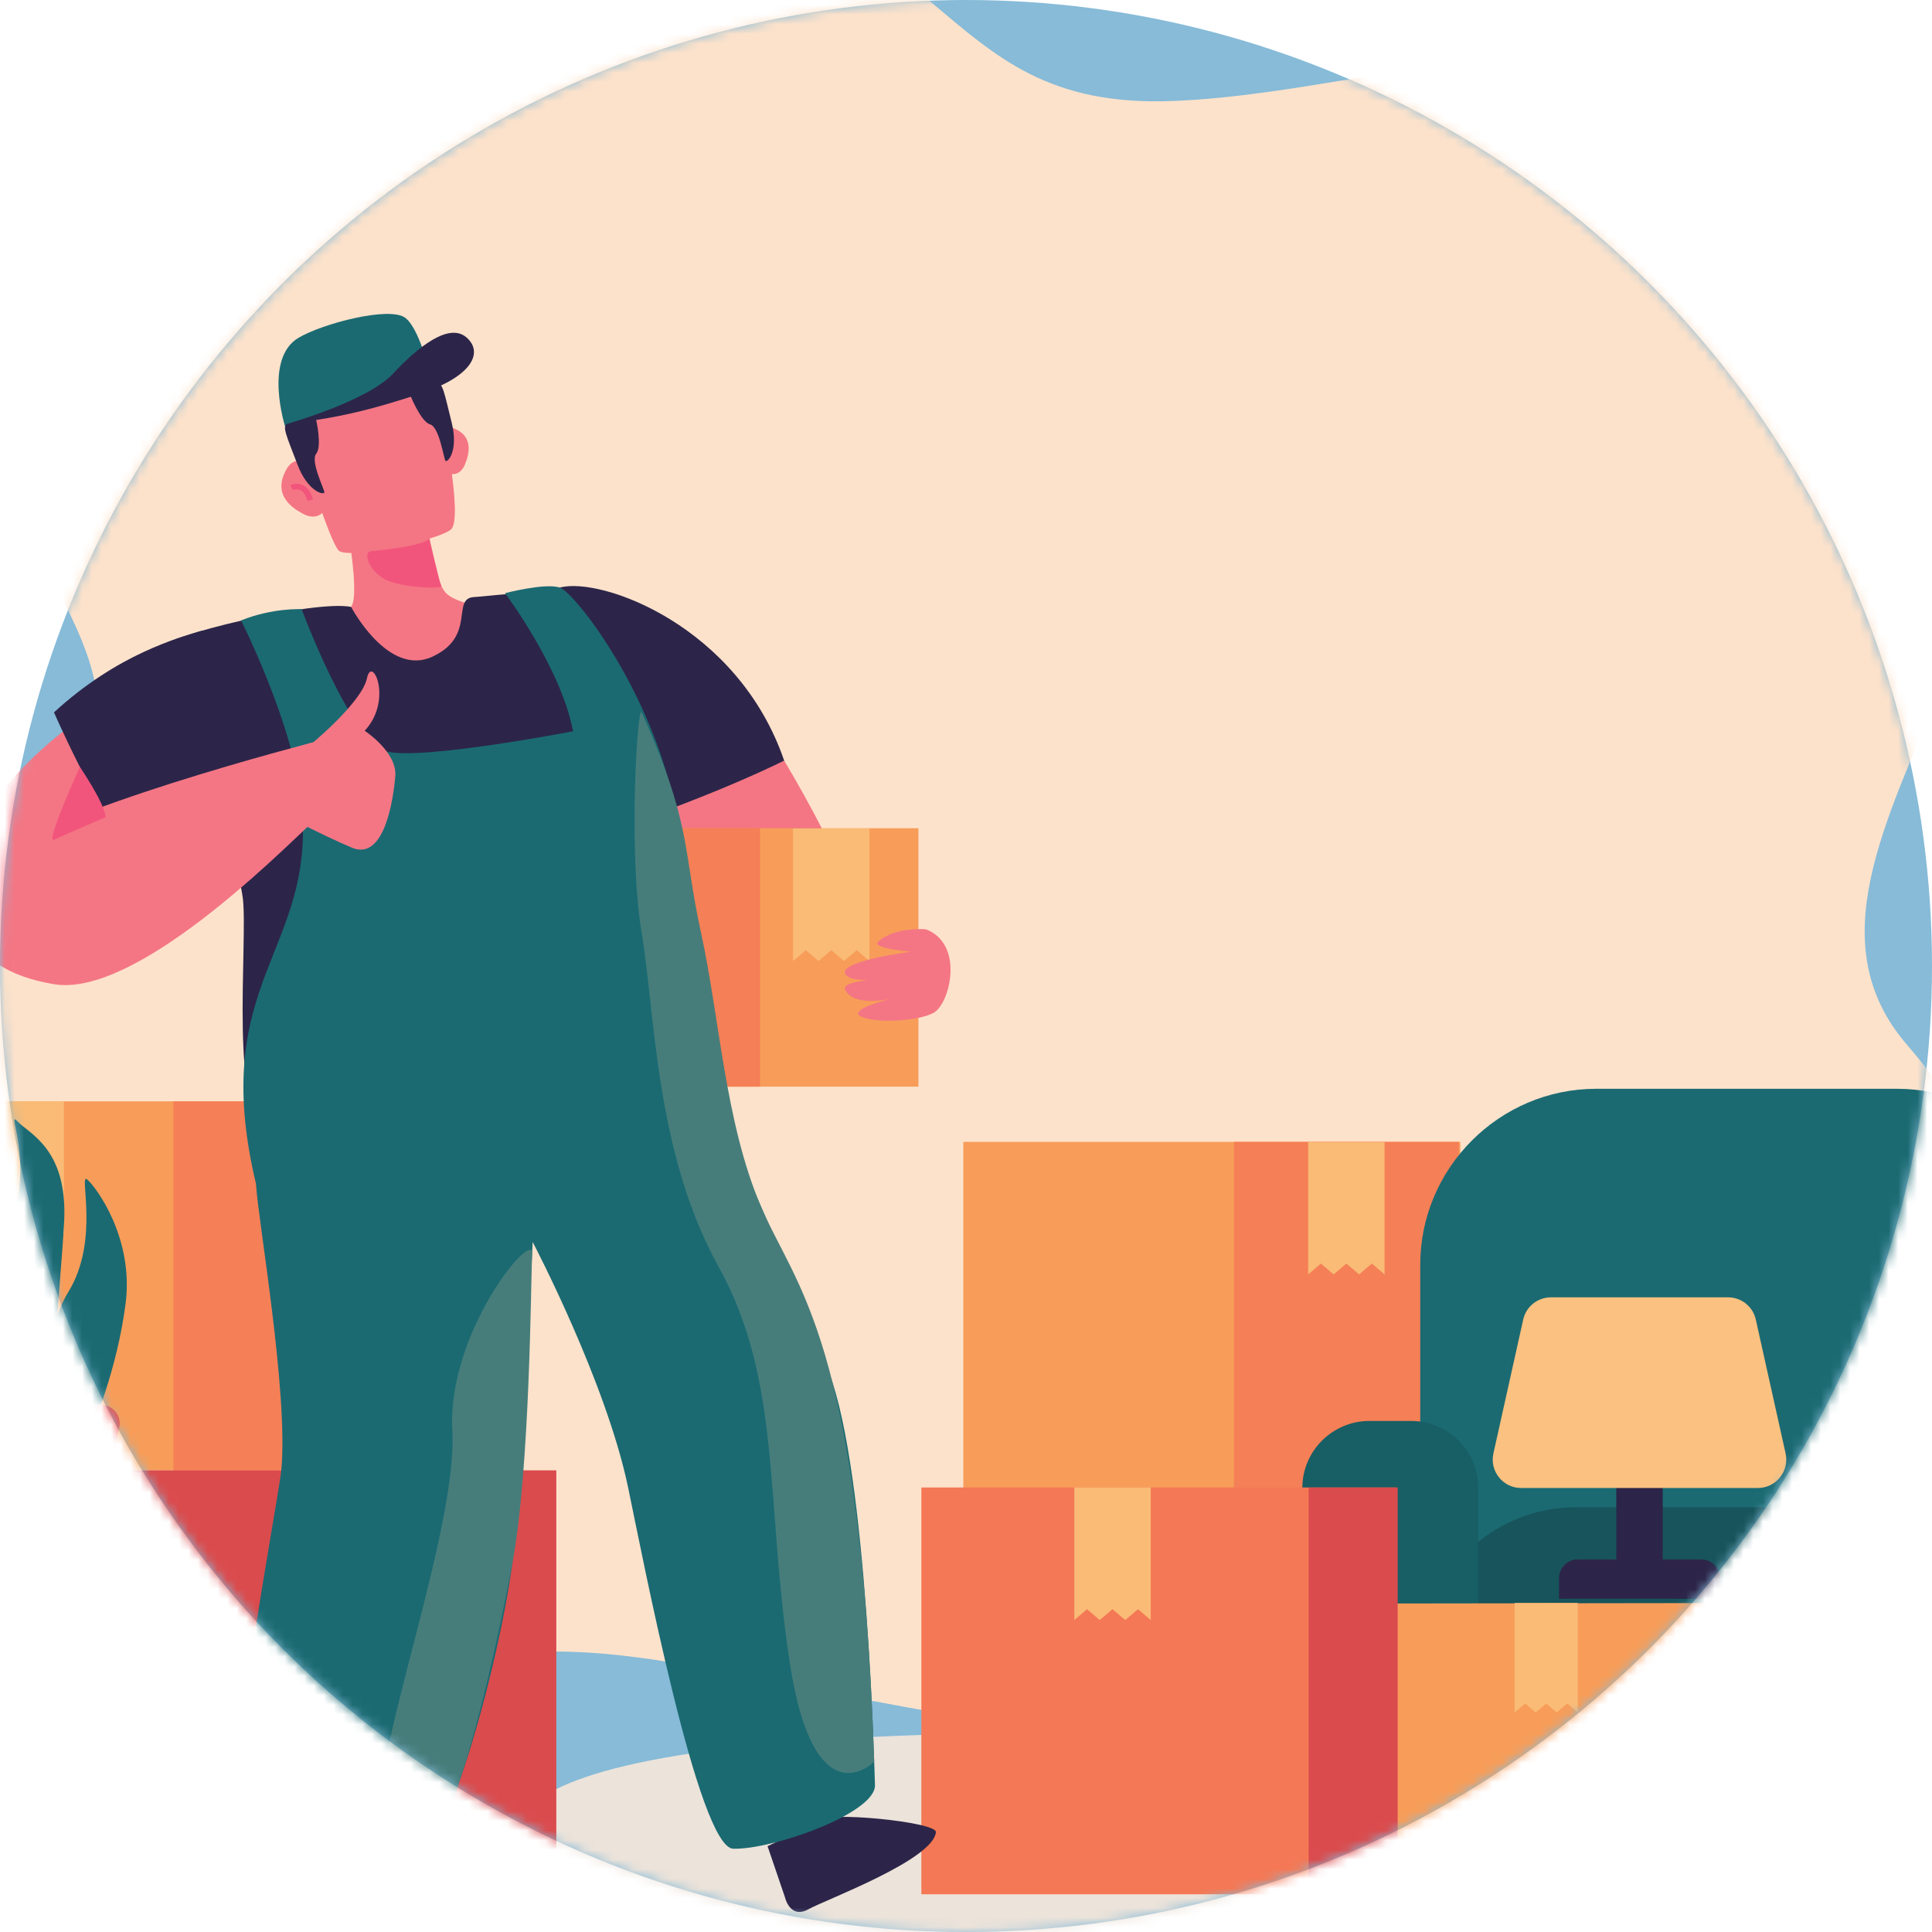 <svg width="200" height="200" viewBox="0 0 200 200" fill="none" xmlns="http://www.w3.org/2000/svg">
    <circle cx="100" cy="100" r="100" fill="#87BBD8" />
    <mask id="mask0_862_1263" style="mask-type:alpha" maskUnits="userSpaceOnUse" x="0" y="0"
        width="200" height="200">
        <circle cx="100" cy="100" r="100" fill="#D9D9D9" />
    </mask>
    <g mask="url(#mask0_862_1263)">
        <path
            d="M59.337 215.691C29.926 215.691 22.2 202.554 21.926 201.459C21.909 201.391 21.75 201.36 21.464 201.36C20.21 201.36 16.515 201.944 11.581 202.528C6.645 203.112 0.472 203.695 -5.741 203.695C-16.36 203.695 -27.091 201.989 -31.927 195.662C-33.75 193.278 -1.055 192.812 24.777 192.812C41.34 192.812 55.086 193.003 55.086 193.003C55.086 193.003 38.795 179.367 110.611 179.367C133.57 179.367 165.548 180.762 209.924 184.442C231.457 186.228 238.423 189.178 226.813 198.418C220.272 203.624 201.406 205.112 180.395 205.111C166.365 205.111 151.375 204.447 138.47 203.783C125.565 203.119 114.739 202.456 109.03 202.456C106.922 202.456 105.512 202.546 104.951 202.76C99.076 205.005 100.364 213.45 65.689 215.499C63.465 215.63 61.353 215.691 59.337 215.691Z"
            fill="#ECE3DA" />
        <path
            d="M11.241 5.275C11.241 5.275 25.332 -19.068 62.56 -14.407C99.788 -9.746 95.692 11.49 121.466 10.454C147.24 9.418 175.301 -5.602 198.196 23.897C224.754 58.118 179.37 87.225 197.395 108.137C229.691 145.606 197.395 189.771 125.269 181.388C65.454 174.436 64.918 164.682 30.198 176.496C-4.522 188.309 -36.092 144.683 -23.479 110.526C-10.867 76.369 21.19 89.392 6.17 61.5C-8.85 33.608 11.241 5.275 11.241 5.275Z"
            fill="#FDE2CB" />
        <path d="M-11.868 114.008V152.209H36.083V114.008H-11.868Z" fill="#F79D59" />
        <path d="M17.959 114.008V152.209H39.339V114.008H17.959Z" fill="#F57F56" />
        <path d="M6.616 126.608H-1.296V114.007H6.616V126.608Z" fill="#F9BB76" />
        <path
            d="M-1.296 126.609V127.73L0.023 126.609L-1.296 125.487V126.609ZM0.023 126.609L1.341 127.73L2.66 126.609L1.341 125.487L0.023 126.609ZM2.66 126.609L3.979 127.73L5.297 126.609L3.979 125.487L2.66 126.609ZM5.297 126.609L6.616 127.73V125.487L5.297 126.609Z"
            fill="#F9BB76" />
        <path
            d="M-2.075 153.117C-2.075 153.117 -5.185 148.103 -5.885 142.908C-6.586 137.714 -9.087 128.188 -10.692 126.059C-12.297 123.93 -1.011 129.297 -0.759 139.5C-0.599 145.922 3.807 149.116 2.098 151.838C0.39 154.56 -2.075 153.117 -2.075 153.117Z"
            fill="#1B6A72" />
        <path
            d="M-0.179 146.877C-0.179 146.877 -3.354 137.102 0.98 126.824C3.642 120.509 0.575 114.752 1.786 116.061C2.997 117.372 7.066 118.915 6.634 126.582C6.202 134.248 5.157 141.536 5.89 145.064C6.623 148.59 7.53 150.405 4.709 150.405C1.887 150.405 -0.179 146.877 -0.179 146.877Z"
            fill="#1B6A72" />
        <path
            d="M5.1 148.8C5.04 148.378 3.753 139.146 7.074 133.744C10.396 128.343 8.09 121.301 9.029 122.101C9.969 122.901 13.882 128.193 12.999 134.972C12.117 141.751 9.713 147.49 8.944 149.203C8.175 150.916 5.39 150.811 5.1 148.8Z"
            fill="#1B6A72" />
        <path
            d="M10.458 145.43H-5.648C-6.883 145.43 -7.801 146.574 -7.532 147.78L-5.505 156.887C-5.309 157.77 -4.525 158.398 -3.621 158.398H8.431C9.335 158.398 10.119 157.77 10.315 156.887L12.342 147.78C12.61 146.574 11.693 145.43 10.458 145.43Z"
            fill="#F04C47" />
        <path d="M4.608 152.209V194.321H57.588V152.209H4.608Z" fill="#DA4B4D" />
        <path d="M99.723 118.206V155.154H151.171V118.206H99.723Z" fill="#F79D59" />
        <path d="M127.737 118.206V155.154H151.015V118.206H127.737Z" fill="#F57F56" />
        <path
            d="M135.42 118.206V131.928L136.738 130.807L138.057 131.928L139.376 130.807L140.695 131.928L142.013 130.807L143.332 131.928V118.206H135.42ZM5.788 167.292H-1.738V155.305H5.788V167.292Z"
            fill="#F9BB76" />
        <path
            d="M-1.738 167.292V168.358L-0.484 167.292L-1.738 166.225V167.292ZM-0.484 167.292L0.771 168.358L2.025 167.292L0.771 166.225L-0.484 167.292ZM2.025 167.292L3.28 168.358L4.534 167.292L3.28 166.225L2.025 167.292ZM4.534 167.292L5.788 168.358V166.225L4.534 167.292Z"
            fill="#F9BB76" />
        <path
            d="M196.393 112.711H165.239C155.22 112.711 147.023 120.908 147.023 130.927V167.321C147.023 177.34 155.22 185.537 165.239 185.537H196.393C206.412 185.537 214.609 177.34 214.609 167.321V130.927C214.609 120.908 206.412 112.711 196.393 112.711Z"
            fill="#1B6A72" />
        <path
            d="M198.513 156.034H163.119C154.266 156.034 147.023 163.278 147.023 172.131V188.759C147.023 192.576 150.146 195.699 153.963 195.699H207.102C211.248 195.699 214.609 192.338 214.609 188.192V172.131C214.609 163.278 207.366 156.034 198.513 156.034Z"
            fill="#17545B" />
        <path
            d="M146.103 147.098H141.743C137.935 147.098 134.819 150.214 134.819 154.022V189.107C134.819 192.916 137.935 196.032 141.743 196.032H146.103C149.912 196.032 153.028 192.916 153.028 189.107V154.022C153.028 150.214 149.912 147.098 146.103 147.098ZM219.889 147.098H215.529C211.721 147.098 208.605 150.214 208.605 154.022V189.107C208.605 192.916 211.721 196.032 215.529 196.032H219.889C223.697 196.032 226.813 192.916 226.813 189.107V154.022C226.813 150.214 223.697 147.098 219.889 147.098Z"
            fill="#185E65" />
        <path d="M144.473 165.992L144.572 196.096L187.094 196.039L186.994 165.935L144.473 165.992Z"
            fill="#F79D59" />
        <path d="M177.947 165.947L178.047 196.05L189.847 196.035L189.747 165.931L177.947 165.947Z"
            fill="#F57F56" />
        <path
            d="M156.797 165.935V177.272L157.887 176.346L158.976 177.272L160.066 176.346L161.155 177.272L162.245 176.346L163.334 177.272V165.935H156.797Z"
            fill="#F9BB76" />
        <path d="M95.378 153.984V196.096H144.571V153.984H95.378Z" fill="#F47855" />
        <path d="M135.468 153.984V196.096H144.687V153.984H135.468Z" fill="#DA4B4D" />
        <path
            d="M111.211 153.984V167.706L112.529 166.585L113.848 167.706L115.167 166.585L116.486 167.706L117.804 166.585L119.123 167.706V153.984H111.211Z"
            fill="#F9BB76" />
        <path
            d="M163.335 161.428H176.107C177.175 161.428 178.048 162.301 178.048 163.368V165.508H161.394V163.368C161.394 162.301 162.267 161.428 163.335 161.428Z"
            fill="#2C2549" />
        <path
            d="M169.838 148.972H169.604C168.346 148.972 167.317 150.001 167.317 151.259V161.181C167.317 162.439 168.346 163.468 169.604 163.468H169.838C171.096 163.468 172.125 162.439 172.125 161.181V151.259C172.125 150.001 171.096 148.972 169.838 148.972Z"
            fill="#2C2549" />
        <path
            d="M157.465 154.037H181.977C183.857 154.037 185.253 152.296 184.845 150.461L181.76 136.6C181.461 135.256 180.269 134.3 178.892 134.3H160.549C159.173 134.3 157.981 135.256 157.682 136.6L154.597 150.461C154.189 152.296 155.585 154.037 157.465 154.037Z"
            fill="#FBC180" />
        <path
            d="M78.094 73.744C78.094 73.744 88.33 89.446 88.496 95.13C88.664 100.814 78.501 107.248 73.967 104.345C69.433 101.442 64.843 88.572 63.824 83.173C62.806 77.774 72.631 64.591 78.094 73.744Z"
            fill="#F47684" />
        <path d="M63.824 85.739V112.491H95.075V85.739H63.824Z" fill="#F79D59" />
        <path d="M62.102 85.739V112.491H78.683V85.739H62.102Z" fill="#F57F56" />
        <path
            d="M45.627 42.432C45.627 42.432 48.022 53.673 46.683 54.812C45.344 55.95 35.966 57.96 35.053 56.985C34.14 56.01 31.518 47.764 31.229 46.112C30.94 44.462 45.627 42.432 45.627 42.432Z"
            fill="#F47684" />
        <path
            d="M44.056 52.303C44.056 52.303 44.584 59.318 46.029 61.231C47.473 63.144 54.63 63.127 55.108 64.083C55.587 65.04 50.957 77.223 46.171 77.727C36.301 78.768 25.927 67.725 26.526 66.626C27.126 65.528 35.261 64.26 36.345 62.825C37.429 61.39 35.438 51.665 35.438 51.665L44.056 52.303Z"
            fill="#F47684" />
        <path
            d="M30.797 38.462C30.797 38.462 36.483 34.39 42.725 38.294C48.966 42.199 48.045 55.483 40.453 56.285C33.874 56.981 27.381 45.881 30.797 38.462Z"
            fill="#F47684" />
        <path
            d="M33.191 50.069C33.191 50.069 30.856 45.459 29.366 49.181C28.534 51.258 30.048 52.496 31.37 53.191C33.765 54.452 34.726 51.223 33.191 50.069ZM45.329 47.121C45.329 47.121 44.36 43.001 47.284 44.481C48.916 45.308 48.614 46.899 48.145 48.051C47.295 50.139 44.969 48.672 45.329 47.121Z"
            fill="#F47684" />
        <path
            d="M31.836 51.855C31.666 51.258 31.407 50.88 31.069 50.73C30.689 50.562 30.313 50.738 30.309 50.74L30.05 50.215C30.075 50.202 30.672 49.914 31.306 50.195C31.811 50.418 32.178 50.922 32.399 51.693L31.836 51.855Z"
            fill="#F2557C" />
        <path
            d="M29.515 44.153C29.515 44.153 27.278 37.129 30.896 34.972C33.354 33.508 40.374 31.647 41.981 32.922C43.588 34.197 44.777 39.557 44.765 40.203C44.752 40.848 29.515 44.153 29.515 44.153Z"
            fill="#1B6A72" />
        <path
            d="M32.732 43.474C32.732 43.474 33.355 46.219 32.732 46.976C32.11 47.734 33.578 50.643 33.578 50.963C33.578 51.284 31.874 50.953 30.785 48.065C29.696 45.178 29.068 43.969 29.855 43.84C30.643 43.711 32.408 43.049 32.732 43.474ZM42.534 41.061C42.534 41.061 43.589 43.671 44.531 43.938C45.474 44.206 45.928 47.432 46.111 47.695C46.294 47.959 47.505 46.714 46.752 43.721C45.999 40.729 45.826 39.378 45.105 39.721C44.385 40.064 42.558 40.527 42.534 41.061Z"
            fill="#2C2549" />
        <path
            d="M29.855 43.84C29.855 43.84 38.051 41.512 40.681 38.686C43.311 35.859 46.488 33.387 48.275 34.917C50.061 36.447 48.941 38.917 43.688 40.686C38.434 42.455 34.554 43.355 29.855 43.84Z"
            fill="#2C2549" />
        <path
            d="M38.284 57.072C38.284 57.072 43.666 56.612 44.459 55.77C44.459 55.77 45.495 60.29 45.682 60.642C45.869 60.993 42.012 60.857 40.204 60.135C38.396 59.414 37.554 57.41 38.284 57.072Z"
            fill="#F2557C" />
        <path
            d="M36.345 62.825C36.345 62.825 40.166 70.109 44.765 67.979C49.364 65.849 46.657 61.927 49.091 61.804C51.524 61.68 57.93 60.41 62.9 63.276C67.871 66.141 70.624 82.365 70.342 94.061C70.275 96.856 70.951 115.557 68.821 116.385C66.691 117.212 32.652 116.113 28.106 116.467C23.559 116.821 25.72 97.325 25.127 92.899C24.183 85.861 15.076 68.768 16.023 67.284C16.969 65.799 32.526 62.077 36.345 62.825ZM36.742 195.377C36.742 195.377 49.266 202.151 46.401 202.56C43.538 202.969 32.963 202.637 31.001 202.56C29.216 202.489 29.216 201.742 29.216 201.742L29.864 194.857L36.742 195.377ZM84.901 188.517C85.004 187.435 96.988 188.581 96.884 189.664C96.609 192.544 85.42 196.676 83.707 197.636C81.765 198.724 81.253 196.385 81.253 196.385L79.457 191.117L84.901 188.517Z"
            fill="#2C2549" />
        <path
            d="M20.046 67.284C20.046 67.284 -10.238 81.256 -2.567 97.123C-2.567 97.123 2.802 100.421 8.111 98.328C13.419 96.234 26.457 87.102 27.985 83.621C29.513 80.141 20.046 67.284 20.046 67.284Z"
            fill="#F47684" />
        <path
            d="M81.176 78.734C81.176 78.734 74.972 81.917 63.824 85.739C61.289 86.608 55.661 61.463 57.955 60.828C62.154 59.664 76.376 64.731 81.176 78.734ZM5.589 73.744C5.589 73.744 13.705 92.399 17.457 90.923C21.209 89.447 30.799 82.789 29.128 78.828C27.457 74.868 22.95 64.642 20.747 65.337C18.544 66.032 12.254 67.623 5.589 73.744Z"
            fill="#2C2549" />
        <path
            d="M31.225 63.063C31.225 63.063 36.352 76.872 40.033 77.797C43.714 78.721 59.323 75.701 59.323 75.701C58.096 69.142 52.28 61.403 52.28 61.403C52.28 61.403 56.483 60.313 57.955 60.828C59.426 61.343 66.908 70.7 69.689 82.626C71.408 89.995 73.472 116.701 73.472 116.701C70.247 120.709 27.07 124.947 26.502 122.561C21.466 101.415 32.732 98.602 31.225 83.174C30.428 75.02 24.952 64.224 24.952 64.224C28.291 62.893 31.225 63.063 31.225 63.063Z"
            fill="#1B6A72" />
        <path
            d="M32.426 76.845C32.426 76.845 37.481 72.653 37.995 70.196C38.51 67.739 40.717 72.475 37.751 75.648C37.751 75.648 41.131 77.86 40.922 80.34C40.713 82.82 39.777 89.149 36.439 87.755C33.099 86.362 27.985 83.622 27.985 83.622C27.985 83.622 27.101 78.042 32.426 76.845Z"
            fill="#F47684" />
        <path
            d="M32.426 76.844C32.426 76.844 4.49 84.022 -0.245 88.939C-4.981 93.855 -4.158 100.256 5.589 101.885C13.997 103.29 28.854 88.355 31.829 85.603C34.805 82.85 32.426 76.844 32.426 76.844Z"
            fill="#F47684" />
        <path
            d="M24.952 195.303C24.952 195.303 35.563 196.061 40.822 195.377C46.081 194.693 52.336 169.605 53.232 160.138C54.128 150.671 55.142 128.574 55.142 128.574C55.142 128.574 62.724 142.989 65.015 153.956C66.525 161.181 72.301 191.282 75.902 191.379C79.989 191.489 90.691 187.701 90.577 184.783C90.518 183.255 89.791 152.564 85.843 142.151C81.895 131.736 73.97 113.276 72.569 112.329C71.168 111.382 26.33 119.066 26.502 122.561C26.673 126.056 29.855 144.044 29.128 152.117C28.827 155.463 21.077 195.607 24.952 195.303Z"
            fill="#1B6A72" />
        <path
            d="M90.499 182.372C90.499 182.372 84.272 188.668 81.744 172.036C79.215 155.404 80.949 142.958 74.385 131.124C67.821 119.29 67.831 104.912 66.423 96.55C65.015 88.187 65.991 72.778 66.423 73.744C71.665 85.457 70.641 87.719 72.569 96.55C74.496 105.38 75.057 116.095 78.716 124.754C82.375 133.414 89.002 138.336 90.499 182.372ZM44.08 192.301C44.08 192.301 40.91 192.045 39.628 187.162C38.345 182.278 47.409 158.221 46.827 148.094C46.245 137.969 55.212 127.161 55.084 129.798C54.957 132.435 54.881 152.128 53.025 161.917C51.169 171.706 47.711 187.122 44.08 192.301Z"
            fill="#467D7B" />
        <path
            d="M10.942 84.595C10.942 84.595 6.564 86.465 5.589 86.934C4.614 87.403 8.265 79.392 8.265 79.392C8.265 79.392 10.831 83.133 10.942 84.595Z"
            fill="#F2557C" />
        <path
            d="M82.098 85.761V99.483L83.417 98.362L84.736 99.483L86.054 98.362L87.373 99.483L88.692 98.362L90.01 99.483V85.761H82.098Z"
            fill="#F9BB76" />
        <path
            d="M95.843 96.199C95.843 96.199 92.695 95.91 90.928 97.456C90.089 98.191 94.297 98.518 94.297 98.518C94.297 98.518 87.294 99.428 87.458 100.683C87.621 101.939 92.474 101.334 92.474 101.334C92.474 101.334 86.897 101.334 87.504 102.494C88.449 104.298 92.184 103.394 92.184 103.394C92.184 103.394 87.563 104.538 89.168 105.25C90.773 105.963 94.975 105.717 96.616 104.869C98.327 103.985 99.892 97.733 95.843 96.199Z"
            fill="#F47684" />
    </g>
</svg>